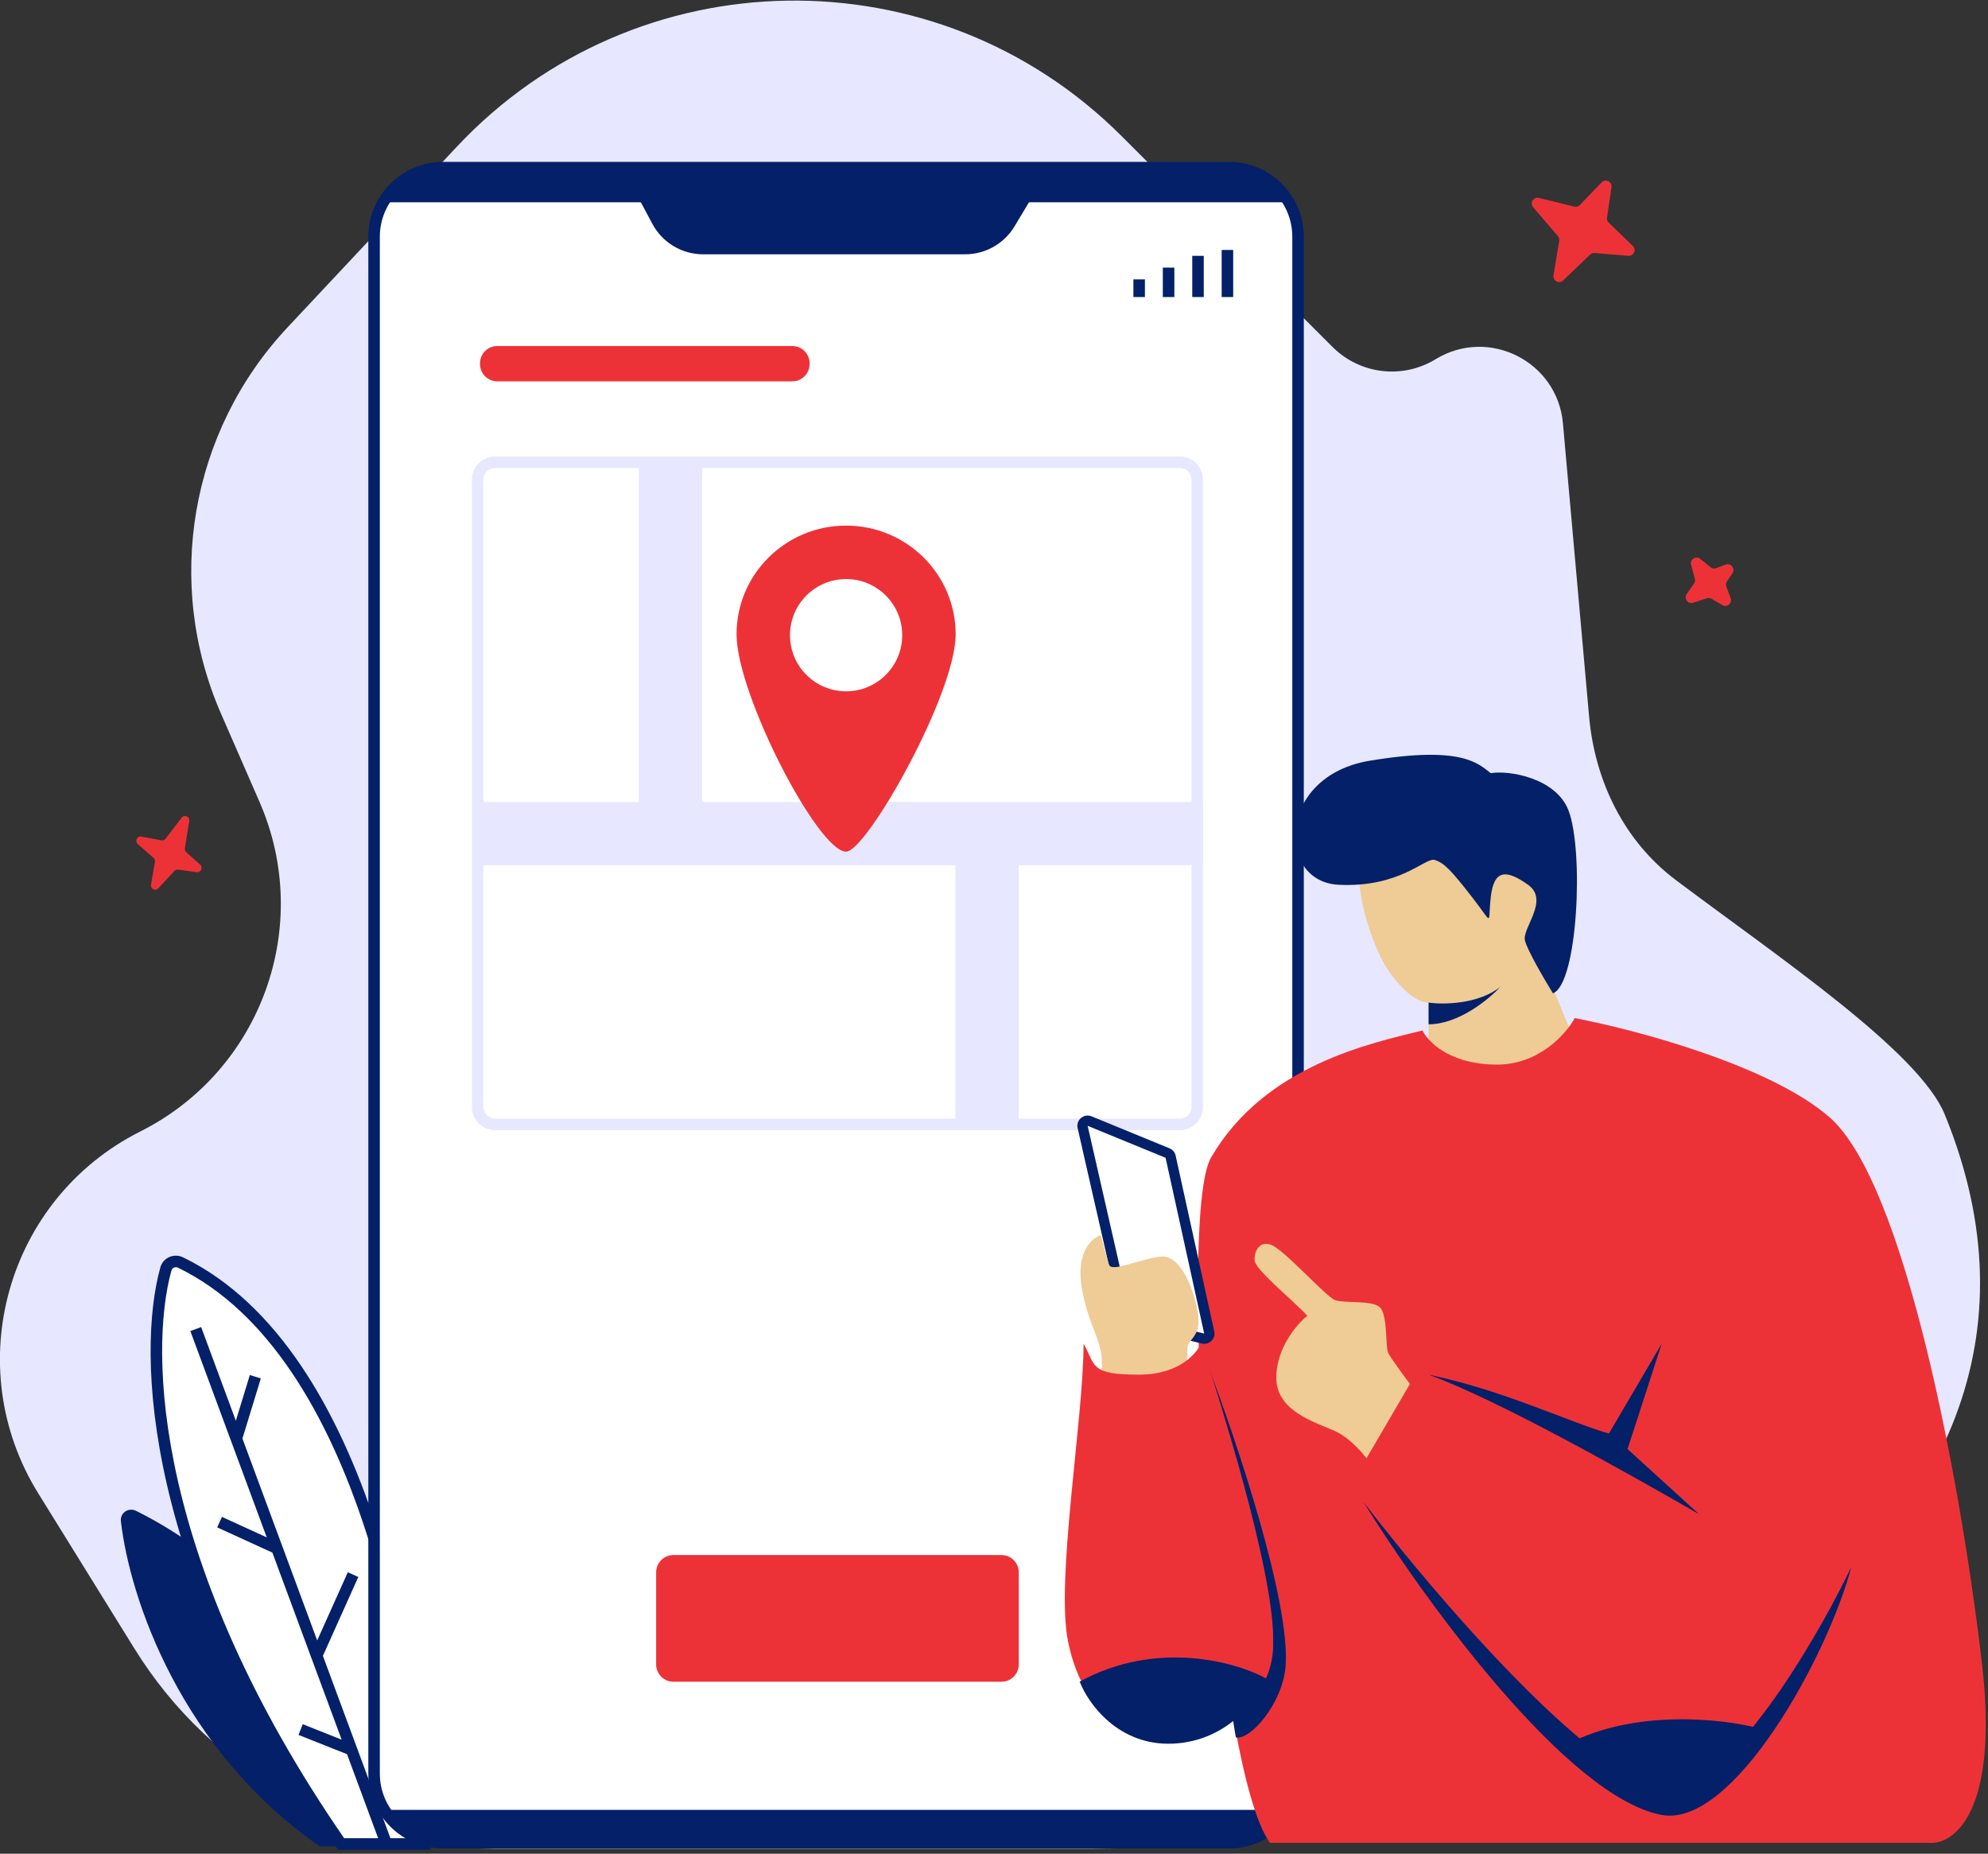 <svg xmlns="http://www.w3.org/2000/svg" width="310" height="289" viewBox="0 0 310 289" fill="none">
  <rect x="0" y="0" width="310" height="289" fill="#333333" stroke="none"/>
  <path d="M170.271 288.216H76.98C54.173 288.216 32.989 276.425 20.981 257.048L5.955 232.801C-6.334 212.969 1.039 186.873 21.892 176.394C40.752 166.915 48.909 144.356 40.469 125.019L34.46 111.254C25.579 90.907 29.663 67.23 44.848 51.029L71.204 22.908C99.08 -6.835 146.062 -7.602 174.895 21.215L207.791 54.093C212.064 58.363 218.707 59.153 223.863 56.002C232.142 50.946 242.854 56.337 243.716 65.994L247.798 111.71C248.696 121.768 253.252 131.139 261.327 137.207C277.257 149.178 299.232 163.925 303.251 173.739C331.584 242.9 245.052 288.216 170.271 288.216Z" fill="#E7E8FF"/>
  <path d="M21.221 235.547C46.996 248.335 57.714 275.619 59.513 287.854H49.85C28.206 272.784 20.258 249.299 18.852 237.174C18.7 235.859 20.035 234.959 21.221 235.547Z" fill="#032068"/>
  <path d="M28.154 196.833C57.098 210.878 65.596 262.815 66.203 287.482H53.195C23.165 244.135 22.244 210.846 25.868 197.835C26.143 196.848 27.231 196.385 28.154 196.833Z" fill="white"/>
  <path fill-rule="evenodd" clip-rule="evenodd" d="M26.733 198.077C26.85 197.653 27.319 197.426 27.762 197.641C41.891 204.496 51.152 220.686 56.952 238.452C62.595 255.739 64.89 274.298 65.28 286.584H53.666C24.003 243.579 23.21 210.721 26.733 198.077ZM28.546 196.025C27.143 195.345 25.436 196.041 25.003 197.594C21.288 210.932 22.322 244.495 52.458 287.993L52.725 288.379H67.123L67.1 287.46C66.795 275.058 64.509 255.818 58.658 237.895C52.821 220.015 43.361 203.214 28.546 196.025Z" fill="#032068"/>
  <path fill-rule="evenodd" clip-rule="evenodd" d="M29.683 207.516L41.596 239.682L34.614 236.491L33.868 238.124L42.476 242.058L53.277 271.222L47.209 268.808L46.545 270.476L54.117 273.487L59.415 287.793L61.098 287.17L50.352 258.153L55.872 245.852L54.235 245.117L49.462 255.751L37.803 224.273L40.674 214.9L38.957 214.374L36.776 221.498L31.366 206.892L29.683 207.516Z" fill="#032068"/>
  <path d="M246.348 31.962L249.754 28.438C250.361 27.811 251.416 28.33 251.288 29.194L250.586 33.928C250.543 34.214 250.641 34.503 250.85 34.705L254.615 38.344C255.221 38.93 254.758 39.953 253.917 39.884L248.642 39.448C248.386 39.427 248.132 39.517 247.947 39.695L243.751 43.722C243.127 44.32 242.102 43.779 242.244 42.927L243.139 37.549C243.183 37.287 243.108 37.019 242.934 36.817L239.074 32.314C238.506 31.652 239.121 30.651 239.969 30.858L245.49 32.21C245.8 32.285 246.126 32.191 246.348 31.962ZM267.607 88.576L269.09 88.021C269.906 87.715 270.636 88.637 270.149 89.362L269.293 90.637C269.132 90.878 269.097 91.181 269.198 91.453L269.871 93.249C270.167 94.039 269.308 94.764 268.579 94.34L266.871 93.347C266.649 93.218 266.381 93.19 266.138 93.272L264.04 93.968C263.22 94.241 262.527 93.312 263.021 92.603L264.158 90.973C264.31 90.755 264.358 90.481 264.288 90.225L263.702 88.065C263.474 87.223 264.46 86.584 265.137 87.135L266.726 88.431C266.973 88.633 267.309 88.688 267.607 88.576ZM28.326 127.478L25.809 130.766C25.656 130.965 25.406 131.061 25.162 131.015L22.051 130.42C21.382 130.292 20.978 131.151 21.494 131.603L23.939 133.745C24.118 133.901 24.202 134.142 24.161 134.378L23.548 137.91C23.432 138.574 24.234 138.985 24.688 138.494L27.199 135.78C27.347 135.621 27.56 135.544 27.773 135.574L30.68 135.978C31.335 136.068 31.705 135.236 31.207 134.793L29.046 132.868C28.872 132.714 28.789 132.479 28.827 132.247L29.508 128.005C29.62 127.311 28.75 126.923 28.326 127.478Z" fill="#ED3237"/>
  <path d="M58.333 36.909C58.333 30.96 63.156 26.138 69.104 26.138H191.643C197.591 26.138 202.413 30.96 202.413 36.909V276.511C202.413 282.461 197.591 287.283 191.643 287.283H69.104C63.156 287.283 58.333 282.461 58.333 276.511V36.909Z" fill="white"/>
  <path fill-rule="evenodd" clip-rule="evenodd" d="M57.436 36.909C57.436 30.464 62.66 25.24 69.104 25.24H191.643C198.087 25.24 203.31 30.464 203.31 36.909V276.511C203.31 282.956 198.087 288.18 191.643 288.18H69.104C62.66 288.18 57.436 282.956 57.436 276.511V36.909ZM69.104 27.035C63.651 27.035 59.231 31.456 59.231 36.909V276.511C59.231 281.965 63.651 286.385 69.104 286.385H191.643C197.095 286.385 201.515 281.965 201.515 276.511V36.909C201.515 31.456 197.095 27.035 191.643 27.035H69.104Z" fill="#032068"/>
  <path d="M101.724 34.893L97.055 26.137H163.692L158.202 35.287C156.58 37.99 153.658 39.645 150.505 39.645H109.644C106.33 39.645 103.284 37.818 101.724 34.893Z" fill="#032068"/>
  <path d="M200.647 31.54H59.182C63.864 26.858 68.337 25.987 69.988 26.137H189.841C195.604 26.137 199.445 29.739 200.647 31.54ZM200.578 282.163H60.169C65.035 286.92 67.847 287.805 69.563 287.653H191.184C197.172 287.653 199.331 283.992 200.578 282.163Z" fill="#032068"/>
  <path d="M74.851 56.639C74.851 55.152 76.056 53.947 77.544 53.947H123.549C125.037 53.947 126.243 55.152 126.243 56.639V56.76C126.243 58.247 125.037 59.453 123.549 59.453H77.544C76.056 59.453 74.851 58.247 74.851 56.76V56.639Z" fill="#ED3237"/>
  <path fill-rule="evenodd" clip-rule="evenodd" d="M73.592 74.764C73.592 72.781 75.199 71.174 77.182 71.174H183.994C185.978 71.174 187.584 72.781 187.584 74.764V172.601C187.584 174.583 185.978 176.191 183.994 176.191H77.182C75.199 176.191 73.592 174.583 73.592 172.601V74.764ZM77.182 72.969C76.191 72.969 75.387 73.773 75.387 74.764V172.601C75.387 173.593 76.191 174.396 77.182 174.396H183.994C184.986 174.396 185.789 173.593 185.789 172.601V74.764C185.789 73.773 184.986 72.969 183.994 72.969H77.182Z" fill="#E7E8FF"/>
  <path d="M102.315 245.132C102.315 243.644 103.521 242.439 105.008 242.439H156.169C157.657 242.439 158.863 243.644 158.863 245.132V259.494C158.863 260.98 157.657 262.186 156.169 262.186H105.008C103.521 262.186 102.315 260.98 102.315 259.494V245.132Z" fill="#ED3237"/>
  <path fill-rule="evenodd" clip-rule="evenodd" d="M192.298 38.969V46.311H190.503V38.969H192.298ZM187.71 39.887V46.311H185.915V39.887H187.71ZM183.122 41.723V46.311H181.326V41.723H183.122ZM178.533 43.558V46.311H176.738V43.558H178.533Z" fill="#032068"/>
  <path d="M74.49 125.028H187.585V134.902H74.49V125.028Z" fill="#E7E8FF"/>
  <path d="M99.623 72.072H109.495V126.824H99.623V72.072ZM148.989 130.415H158.863V175.294H148.989V130.415Z" fill="#E7E8FF"/>
  <path fill-rule="evenodd" clip-rule="evenodd" d="M131.937 132.779C135.115 132.779 149.02 108.248 149.02 98.889C149.02 89.531 141.372 81.945 131.937 81.945C122.501 81.945 114.853 89.531 114.853 98.889C114.853 108.248 127.567 132.779 131.937 132.779ZM131.937 107.779C136.77 107.779 140.686 103.861 140.686 99.028C140.686 94.196 136.77 90.279 131.937 90.279C127.104 90.279 123.186 94.196 123.186 99.028C123.186 103.861 127.104 107.779 131.937 107.779Z" fill="#ED3237"/>
  <path d="M163.408 226.622C163.408 230.4 160.564 233.464 157.055 233.464C153.547 233.464 150.702 230.4 150.702 226.622C150.702 222.843 153.547 219.78 157.055 219.78C160.564 219.78 163.408 222.843 163.408 226.622Z" fill="white"/>
  <path d="M240.703 150.506L245.066 161.141C245.066 164.364 243.225 170.809 235.857 170.809C228.488 170.809 224.061 166.619 222.769 164.525V156.308C220.345 156.308 217.436 152.924 215.982 150.506C214.528 148.09 207.741 133.588 215.498 124.404C223.253 115.22 233.917 121.504 240.703 130.205C246.133 137.165 242.965 146.639 240.703 150.506Z" fill="#EFCB96"/>
  <path d="M300.811 287.304H198.047C189.322 275.703 183.506 189.66 188.837 180.476C197.256 165.975 214.044 162.591 221.799 160.658C223.091 163.075 226.84 165.975 233.432 165.975C240.025 165.975 244.258 161.141 245.55 158.724C254.922 160.497 275.991 166.072 285.299 174.193C296.933 184.343 305.658 230.265 309.052 259.269C311.766 282.471 304.689 287.626 300.811 287.304Z" fill="#ED3237"/>
  <path d="M262.516 278.603C272.211 274.736 284.006 254.112 288.692 244.283C284.976 258.301 270.272 285.002 259.124 282.954C244.387 280.246 221.96 249.278 212.589 234.132C225.192 250.567 252.821 282.471 262.516 278.603Z" fill="#032068"/>
  <path d="M244.582 271.836C255.051 266.421 268.656 267.968 274.15 269.419C272.049 273.447 266.395 281.31 260.578 280.536C254.761 279.763 247.49 274.414 244.582 271.836ZM253.791 225.915L259.122 209.479L250.883 223.497C244.29 221.564 234.402 216.731 222.769 214.313C233.432 218.18 253.468 229.459 264.939 236.065L253.791 225.915Z" fill="#032068"/>
  <path d="M216.467 210.929C216.855 211.703 218.891 214.474 219.86 215.763L213.074 227.365C212.499 226.559 210.866 224.658 208.926 223.497C206.503 222.048 199.016 220.598 199.016 214.797C199.016 210.156 202.248 206.418 203.864 205.129C201.279 202.39 195.623 197.878 195.623 196.428C195.623 195.347 196.108 193.528 198.047 194.011C199.986 194.495 206.773 202.228 208.227 202.712C209.681 203.196 213.558 202.712 215.012 203.679C216.467 204.646 215.982 209.963 216.467 210.929Z" fill="#EFCB96"/>
  <path d="M233.917 153.89C230.427 156.598 225.031 156.63 222.769 156.308V159.691C227.422 159.691 232.139 155.824 233.917 153.89ZM237.795 146.639C238.182 148.186 240.865 152.763 242.158 154.857C246.036 153.407 247.006 132.621 244.582 126.338C242.643 121.31 235.371 120.053 232.463 120.537C230.524 119.087 228.102 116.186 213.56 118.604C199.018 121.02 199.018 137.455 208.712 137.938C218.407 138.423 222.283 133.588 223.738 134.071C225.192 134.556 226.162 135.522 229.554 139.872C232.948 144.223 231.978 144.223 232.463 139.872C232.948 135.522 234.887 135.522 238.279 137.938C241.673 140.356 237.311 144.706 237.795 146.639Z" fill="#032068"/>
  <path d="M168.821 175.697L175.555 205.241C175.621 205.535 175.849 205.767 176.143 205.84L187.582 208.684C188.16 208.827 188.688 208.317 188.561 207.736L182.54 180.334C182.484 180.078 182.305 179.865 182.061 179.766L169.909 174.78C169.308 174.533 168.677 175.064 168.821 175.697Z" fill="white"/>
  <path fill-rule="evenodd" clip-rule="evenodd" d="M170.214 174.039C169.012 173.546 167.751 174.61 168.039 175.874L174.773 205.418C174.906 206.006 175.362 206.47 175.949 206.616L187.388 209.461C188.543 209.748 189.599 208.725 189.344 207.565L183.324 180.163C183.211 179.65 182.853 179.225 182.367 179.025L170.214 174.039ZM169.604 175.519L181.757 180.505L187.777 207.908L176.337 205.063L169.604 175.519Z" fill="#032068"/>
  <path d="M185.156 210.116V214.297C180.376 216.666 170.987 220.149 171.661 215.133C172.505 208.863 169.974 208.026 168.71 200.921C167.697 195.237 170.256 192.979 171.661 192.561C171.942 193.675 172.589 196.156 172.927 197.159C173.348 198.413 177.565 196.323 180.939 195.905C184.312 195.487 186.42 201.757 186.843 205.1C187.264 208.445 185.156 208.863 185.156 210.116Z" fill="#EFCB96"/>
  <path d="M198.532 256.368C198.532 262.555 194.33 266.519 192.231 267.968L192.715 270.869C194.977 271.352 200.024 265.552 200.47 259.751C201.243 249.746 192.798 224.552 188.416 213.032C188.394 212.974 188.373 212.917 188.352 212.863C188.373 212.92 188.395 212.976 188.416 213.032C190.91 219.659 198.532 248.701 198.532 256.368Z" fill="#032068"/>
  <path d="M177.575 214.313C169.819 214.313 170.902 212.863 168.964 209.479C168.964 221.242 164.601 246.216 166.539 255.885C168.962 267.968 177.575 272.319 182.906 271.352C188.238 270.386 196.965 267.968 198.419 257.334C199.582 248.827 191.471 221.886 187.27 209.479C186.786 210.607 184.27 214.313 177.575 214.313Z" fill="#ED3237"/>
  <path d="M168.364 262.168C180.386 255.595 192.762 259.106 197.448 261.685C196.156 264.908 191.438 271.449 182.906 271.836C174.375 272.223 169.658 265.552 168.364 262.168Z" fill="#032068"/>
</svg>